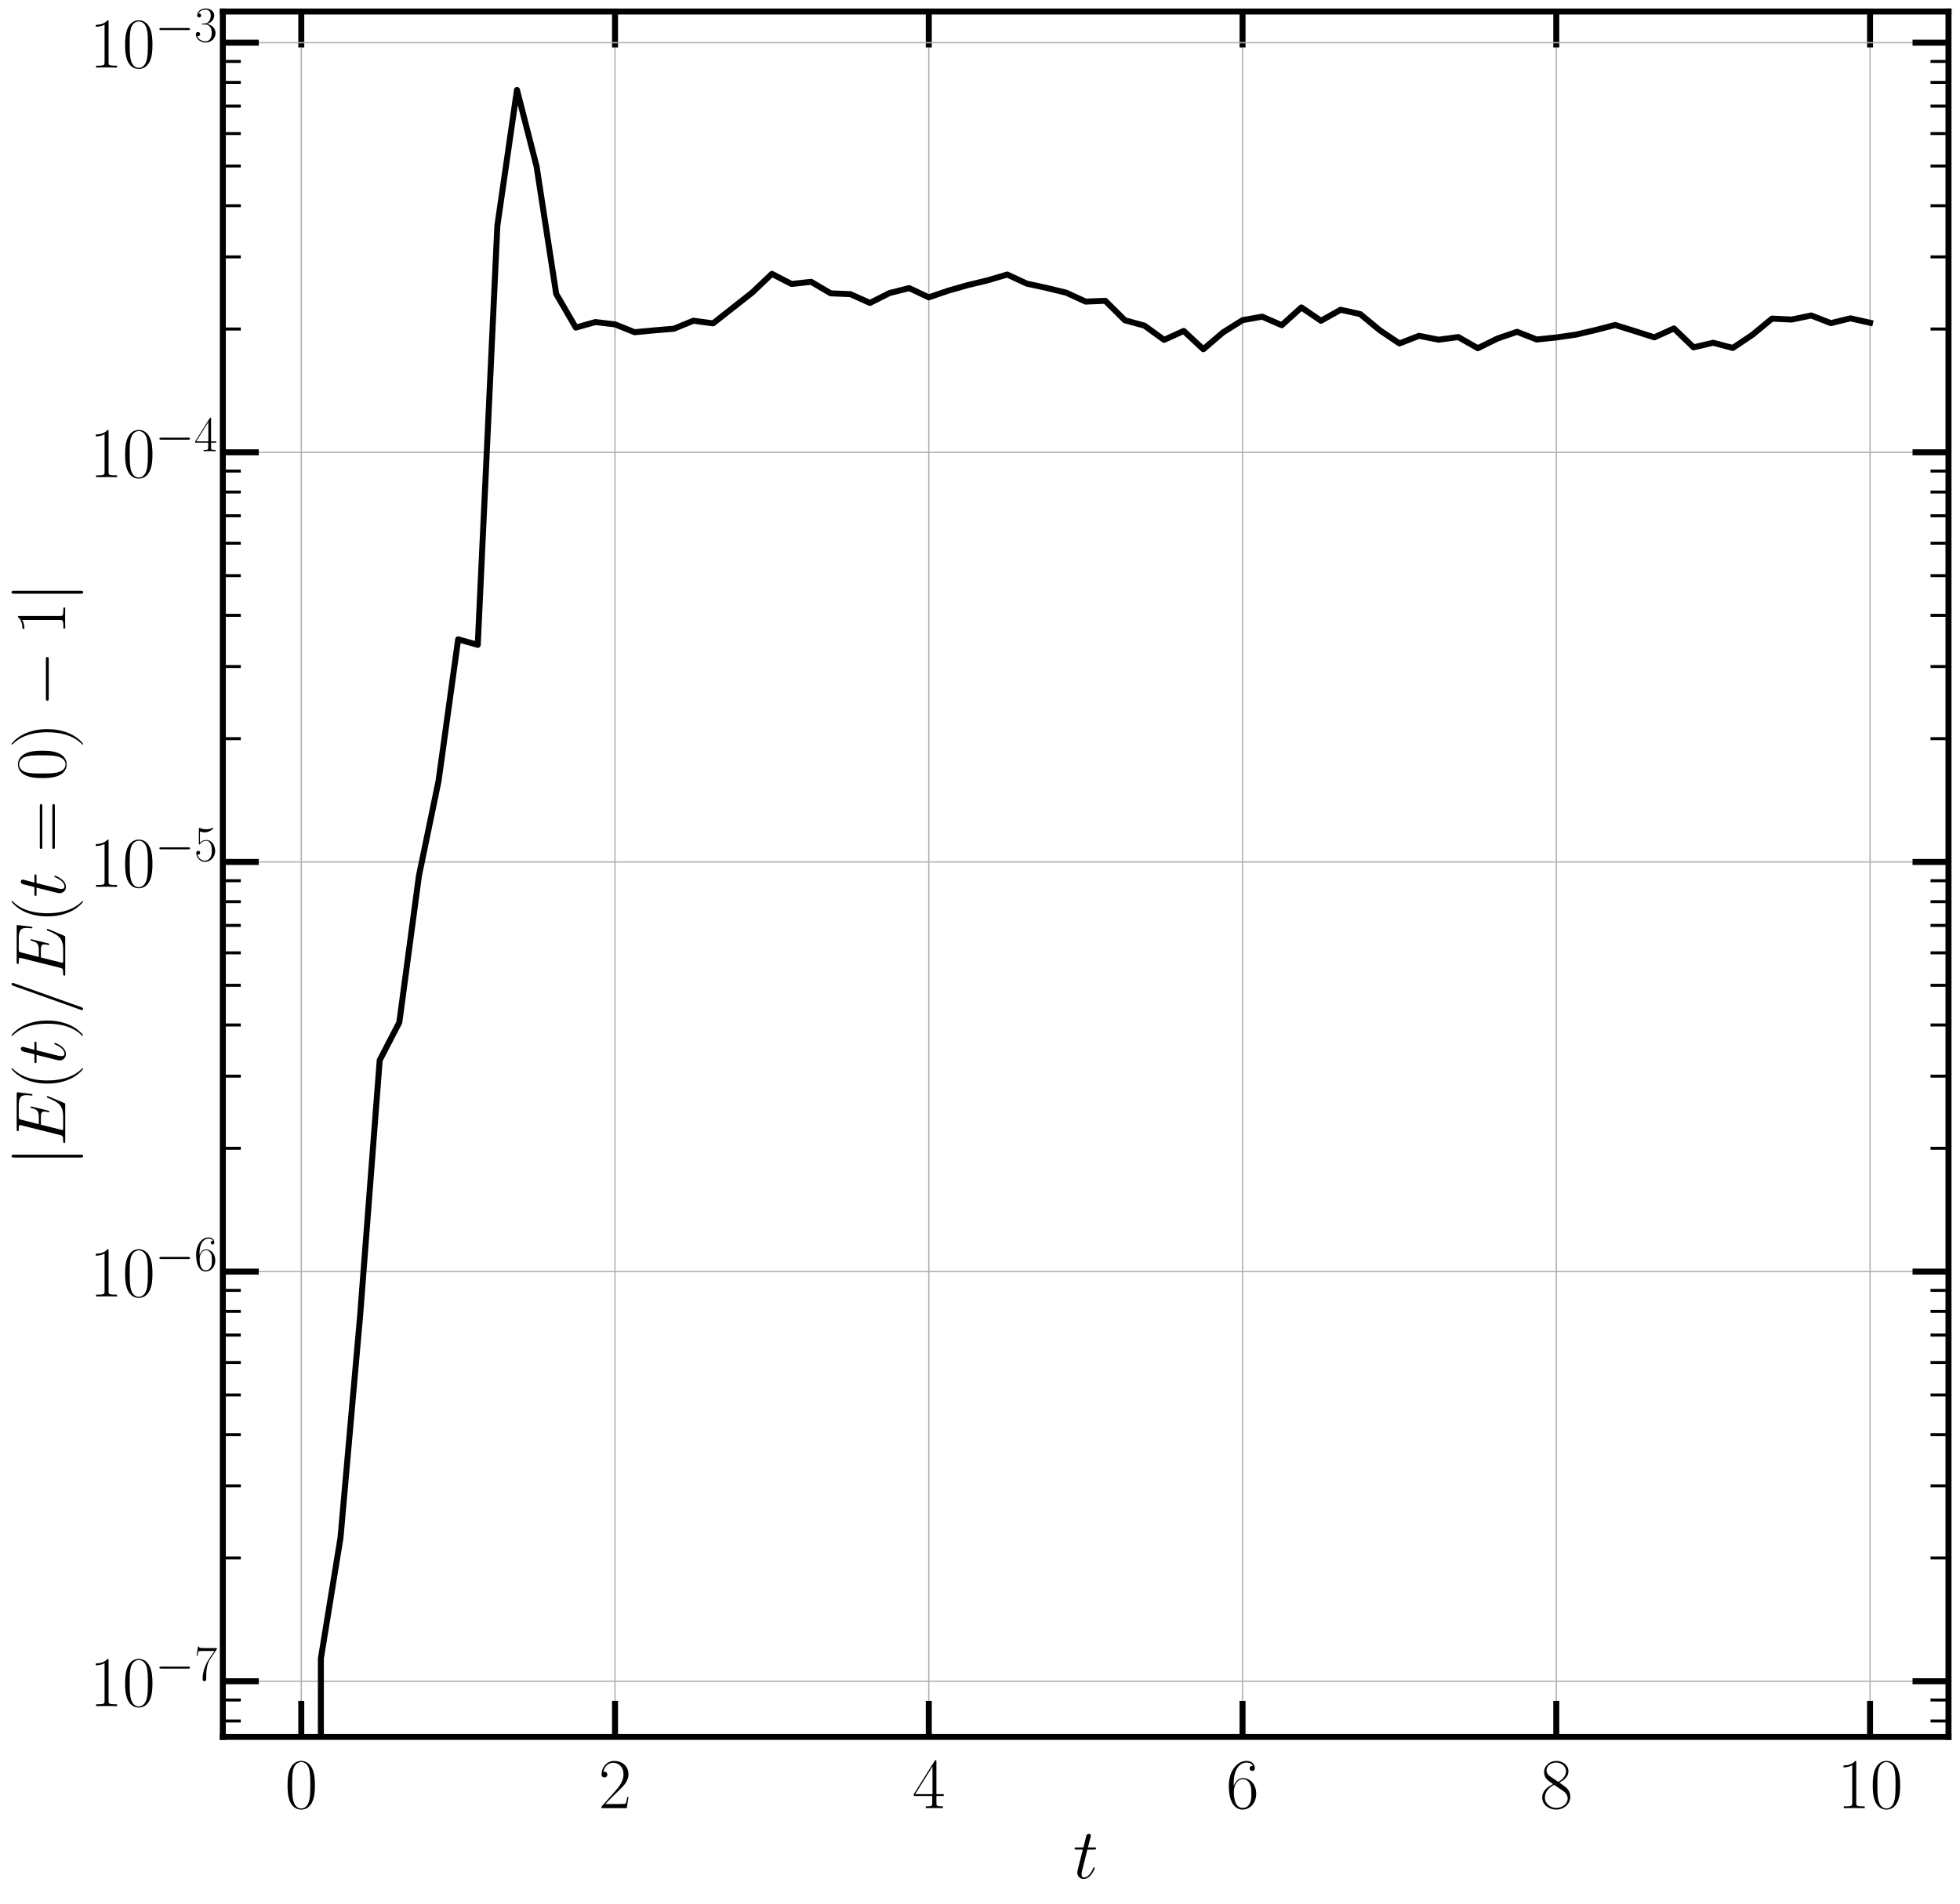 <?xml version="1.0" encoding="utf-8" standalone="no"?>
<!DOCTYPE svg PUBLIC "-//W3C//DTD SVG 1.1//EN"
  "http://www.w3.org/Graphics/SVG/1.1/DTD/svg11.dtd">
<!-- Created with matplotlib (https://matplotlib.org/) -->
<svg height="1191.607pt" version="1.1" viewBox="0 0 1226.654 1191.607" width="1226.654pt" xmlns="http://www.w3.org/2000/svg" xmlns:xlink="http://www.w3.org/1999/xlink">
 <defs>
  <style type="text/css">
*{stroke-linecap:butt;stroke-linejoin:round;}
  </style>
 </defs>
 <g id="figure_1">
  <g id="patch_1">
   <path d="M 0 1191.607 
L 1226.654 1191.607 
L 1226.654 -0 
L 0 -0 
z
" style="fill:#ffffff;"/>
  </g>
  <g id="axes_1">
   <g id="patch_2">
    <path d="M 139.454 1087.2 
L 1219.454 1087.2 
L 1219.454 7.2 
L 139.454 7.2 
z
" style="fill:#ffffff;"/>
   </g>
   <g id="matplotlib.axis_1">
    <g id="xtick_1">
     <g id="line2d_1">
      <path clip-path="url(#pd0dbdab194)" d="M 188.545 1087.2 
L 188.545 7.2 
" style="fill:none;stroke:#b0b0b0;stroke-linecap:square;stroke-width:0.8;"/>
     </g>
     <g id="line2d_2">
      <defs>
       <path d="M 0 0 
L 0 -22.5 
" id="mbd55076078" style="stroke:#000000;stroke-width:3.75;"/>
      </defs>
      <g>
       <use style="stroke:#000000;stroke-width:3.75;" x="188.545" xlink:href="#mbd55076078" y="1087.2"/>
      </g>
     </g>
     <g id="line2d_3">
      <defs>
       <path d="M 0 0 
L 0 22.5 
" id="mb4bc0a8722" style="stroke:#000000;stroke-width:3.75;"/>
      </defs>
      <g>
       <use style="stroke:#000000;stroke-width:3.75;" x="188.545" xlink:href="#mb4bc0a8722" y="7.2"/>
      </g>
     </g>
     <g id="text_1">
      <!-- $\mathdefault{0}$ -->
      <defs>
       <path d="M 42 31.844 
C 42 37.969 41.906 48.422 37.703 56.453 
C 34 63.484 28.094 66 22.906 66 
C 18.094 66 12 63.781 8.203 56.562 
C 4.203 49.016 3.797 39.672 3.797 31.844 
C 3.797 26.109 3.906 17.375 7 9.734 
C 11.297 -0.609 19 -2 22.906 -2 
C 27.5 -2 34.5 -0.109 38.594 9.438 
C 41.594 16.375 42 24.5 42 31.844 
z
M 22.906 -0.406 
C 16.5 -0.406 12.703 5.125 11.297 12.75 
C 10.203 18.688 10.203 27.328 10.203 32.953 
C 10.203 40.688 10.203 47.109 11.5 53.234 
C 13.406 61.781 19 64.391 22.906 64.391 
C 27 64.391 32.297 61.672 34.203 53.438 
C 35.5 47.719 35.594 40.984 35.594 32.953 
C 35.594 26.422 35.594 18.375 34.406 12.453 
C 32.297 1.5 26.406 -0.406 22.906 -0.406 
z
" id="CMR17-48"/>
      </defs>
      <g transform="translate(178.265 1131.833)scale(0.45 -0.45)">
       <use transform="scale(0.996)" xlink:href="#CMR17-48"/>
      </g>
     </g>
    </g>
    <g id="xtick_2">
     <g id="line2d_4">
      <path clip-path="url(#pd0dbdab194)" d="M 384.909 1087.2 
L 384.909 7.2 
" style="fill:none;stroke:#b0b0b0;stroke-linecap:square;stroke-width:0.8;"/>
     </g>
     <g id="line2d_5">
      <g>
       <use style="stroke:#000000;stroke-width:3.75;" x="384.909" xlink:href="#mbd55076078" y="1087.2"/>
      </g>
     </g>
     <g id="line2d_6">
      <g>
       <use style="stroke:#000000;stroke-width:3.75;" x="384.909" xlink:href="#mb4bc0a8722" y="7.2"/>
      </g>
     </g>
     <g id="text_2">
      <!-- $\mathdefault{2}$ -->
      <defs>
       <path d="M 41.703 15.469 
L 39.906 15.469 
C 38.906 8.391 38.094 7.188 37.703 6.594 
C 37.203 5.797 30 5.797 28.594 5.797 
L 9.406 5.797 
C 13 9.688 20 16.766 28.5 24.938 
C 34.594 30.719 41.703 37.5 41.703 47.391 
C 41.703 59.188 32.297 66 21.797 66 
C 10.797 66 4.094 56.297 4.094 47.297 
C 4.094 43.391 7 42.891 8.203 42.891 
C 9.203 42.891 12.203 43.484 12.203 46.984 
C 12.203 50.094 9.594 51 8.203 51 
C 7.594 51 7 50.891 6.594 50.688 
C 8.5 59.188 14.297 63.391 20.406 63.391 
C 29.094 63.391 34.797 56.5 34.797 47.391 
C 34.797 38.703 29.703 31.219 24 24.734 
L 4.094 2.297 
L 4.094 0 
L 39.297 0 
z
" id="CMR17-50"/>
      </defs>
      <g transform="translate(374.628 1131.833)scale(0.45 -0.45)">
       <use transform="scale(0.996)" xlink:href="#CMR17-50"/>
      </g>
     </g>
    </g>
    <g id="xtick_3">
     <g id="line2d_7">
      <path clip-path="url(#pd0dbdab194)" d="M 581.272 1087.2 
L 581.272 7.2 
" style="fill:none;stroke:#b0b0b0;stroke-linecap:square;stroke-width:0.8;"/>
     </g>
     <g id="line2d_8">
      <g>
       <use style="stroke:#000000;stroke-width:3.75;" x="581.272" xlink:href="#mbd55076078" y="1087.2"/>
      </g>
     </g>
     <g id="line2d_9">
      <g>
       <use style="stroke:#000000;stroke-width:3.75;" x="581.272" xlink:href="#mb4bc0a8722" y="7.2"/>
      </g>
     </g>
     <g id="text_3">
      <!-- $\mathdefault{4}$ -->
      <defs>
       <path d="M 33.594 64.797 
C 33.594 66.891 33.5 67 31.703 67 
L 2 19.594 
L 2 17 
L 27.797 17 
L 27.797 7.188 
C 27.797 3.594 27.594 2.594 20.594 2.594 
L 18.703 2.594 
L 18.703 0 
C 21.906 0.188 27.297 0.188 30.703 0.188 
C 34.094 0.188 39.5 0.188 42.703 0 
L 42.703 2.594 
L 40.797 2.594 
C 33.797 2.594 33.594 3.594 33.594 7.188 
L 33.594 17 
L 43.797 17 
L 43.797 19.594 
L 33.594 19.594 
z
M 28.094 58.172 
L 28.094 19.594 
L 4 19.594 
z
" id="CMR17-52"/>
      </defs>
      <g transform="translate(570.992 1131.833)scale(0.45 -0.45)">
       <use transform="scale(0.996)" xlink:href="#CMR17-52"/>
      </g>
     </g>
    </g>
    <g id="xtick_4">
     <g id="line2d_10">
      <path clip-path="url(#pd0dbdab194)" d="M 777.636 1087.2 
L 777.636 7.2 
" style="fill:none;stroke:#b0b0b0;stroke-linecap:square;stroke-width:0.8;"/>
     </g>
     <g id="line2d_11">
      <g>
       <use style="stroke:#000000;stroke-width:3.75;" x="777.636" xlink:href="#mbd55076078" y="1087.2"/>
      </g>
     </g>
     <g id="line2d_12">
      <g>
       <use style="stroke:#000000;stroke-width:3.75;" x="777.636" xlink:href="#mb4bc0a8722" y="7.2"/>
      </g>
     </g>
     <g id="text_4">
      <!-- $\mathdefault{6}$ -->
      <defs>
       <path d="M 10.594 34.344 
C 10.594 58 21.797 63.688 28.297 63.688 
C 30.406 63.688 35.5 63.266 37.5 59.094 
C 35.906 59.094 32.906 59.094 32.906 55.594 
C 32.906 52.891 35.094 52 36.5 52 
C 37.406 52 40.094 52.391 40.094 55.797 
C 40.094 62.297 35.094 66 28.203 66 
C 16.297 66 3.797 53.297 3.797 31.422 
C 3.797 4.016 15.094 -2 23.094 -2 
C 32.797 -2 42 6.734 42 20.234 
C 42 32.828 33.906 42 23.703 42 
C 17.594 42 13.094 37.969 10.594 30.922 
z
M 23.094 0.391 
C 10.797 0.391 10.797 18.938 10.797 22.656 
C 10.797 29.906 14.203 40.391 23.5 40.391 
C 25.203 40.391 30.094 40.391 33.406 33.438 
C 35.203 29.516 35.203 25.375 35.203 20.344 
C 35.203 14.906 35.203 10.875 33.094 6.844 
C 30.906 2.703 27.703 0.391 23.094 0.391 
z
" id="CMR17-54"/>
      </defs>
      <g transform="translate(767.356 1131.833)scale(0.45 -0.45)">
       <use transform="scale(0.996)" xlink:href="#CMR17-54"/>
      </g>
     </g>
    </g>
    <g id="xtick_5">
     <g id="line2d_13">
      <path clip-path="url(#pd0dbdab194)" d="M 974 1087.2 
L 974 7.2 
" style="fill:none;stroke:#b0b0b0;stroke-linecap:square;stroke-width:0.8;"/>
     </g>
     <g id="line2d_14">
      <g>
       <use style="stroke:#000000;stroke-width:3.75;" x="974" xlink:href="#mbd55076078" y="1087.2"/>
      </g>
     </g>
     <g id="line2d_15">
      <g>
       <use style="stroke:#000000;stroke-width:3.75;" x="974" xlink:href="#mb4bc0a8722" y="7.2"/>
      </g>
     </g>
     <g id="text_5">
      <!-- $\mathdefault{8}$ -->
      <defs>
       <path d="M 27.203 35.766 
C 33.5 38.969 39.906 43.797 39.906 51.531 
C 39.906 60.688 31.094 66 23 66 
C 13.906 66 5.906 59.375 5.906 50.234 
C 5.906 47.719 6.5 43.391 10.406 39.578 
C 11.406 38.578 15.594 35.562 18.297 33.656 
C 13.797 31.344 3.297 25.812 3.297 14.766 
C 3.297 4.406 13.094 -2 22.797 -2 
C 33.5 -2 42.5 5.719 42.5 15.969 
C 42.5 25.109 36.406 29.328 32.406 32.047 
z
M 14.094 44.609 
C 13.297 45.109 9.297 48.219 9.297 52.938 
C 9.297 59.078 15.594 63.688 22.797 63.688 
C 30.703 63.688 36.5 58.062 36.5 51.531 
C 36.5 42.188 26.094 36.859 25.594 36.859 
C 25.5 36.859 25.406 36.859 24.594 37.469 
z
M 32.5 24 
C 34 22.906 38.797 19.578 38.797 13.453 
C 38.797 6.016 31.406 0.391 23 0.391 
C 13.906 0.391 7 6.922 7 14.859 
C 7 22.797 13.094 29.438 20 32.547 
z
" id="CMR17-56"/>
      </defs>
      <g transform="translate(963.719 1131.833)scale(0.45 -0.45)">
       <use transform="scale(0.996)" xlink:href="#CMR17-56"/>
      </g>
     </g>
    </g>
    <g id="xtick_6">
     <g id="line2d_16">
      <path clip-path="url(#pd0dbdab194)" d="M 1170.363 1087.2 
L 1170.363 7.2 
" style="fill:none;stroke:#b0b0b0;stroke-linecap:square;stroke-width:0.8;"/>
     </g>
     <g id="line2d_17">
      <g>
       <use style="stroke:#000000;stroke-width:3.75;" x="1170.363" xlink:href="#mbd55076078" y="1087.2"/>
      </g>
     </g>
     <g id="line2d_18">
      <g>
       <use style="stroke:#000000;stroke-width:3.75;" x="1170.363" xlink:href="#mb4bc0a8722" y="7.2"/>
      </g>
     </g>
     <g id="text_6">
      <!-- $\mathdefault{10}$ -->
      <defs>
       <path d="M 26.594 63.797 
C 26.594 65.891 26.5 66 25.094 66 
C 21.203 61.359 15.297 59.891 9.703 59.688 
C 9.406 59.688 8.906 59.688 8.797 59.5 
C 8.703 59.297 8.703 59.094 8.703 57 
C 11.797 57 17 57.594 21 59.984 
L 21 7.297 
C 21 3.797 20.797 2.594 12.203 2.594 
L 9.203 2.594 
L 9.203 0 
C 14 0.094 19 0.188 23.797 0.188 
C 28.594 0.188 33.594 0.094 38.406 0 
L 38.406 2.594 
L 35.406 2.594 
C 26.797 2.594 26.594 3.688 26.594 7.297 
z
" id="CMR17-49"/>
      </defs>
      <g transform="translate(1149.803 1131.833)scale(0.45 -0.45)">
       <use transform="scale(0.996)" xlink:href="#CMR17-49"/>
       <use transform="translate(45.69 0)scale(0.996)" xlink:href="#CMR17-48"/>
      </g>
     </g>
    </g>
    <g id="text_7">
     <!-- $t$ -->
     <defs>
      <path d="M 20.094 40.094 
L 29.297 40.094 
C 31.203 40.094 32.203 40.094 32.203 41.891 
C 32.203 43 31.594 43 29.594 43 
L 20.797 43 
L 24.5 57.25 
C 24.906 58.625 24.906 58.812 24.906 59.5 
C 24.906 61.094 23.594 62 22.297 62 
C 21.5 62 19.203 61.688 18.406 58.531 
L 14.5 43 
L 5.094 43 
C 3.094 43 2.203 43 2.203 41.094 
C 2.203 40.094 2.906 40.094 4.797 40.094 
L 13.703 40.094 
L 7.094 13.766 
C 6.297 10.266 6 9.266 6 7.969 
C 6 3.281 9.297 -1 14.906 -1 
C 25 -1 30.406 13.562 30.406 14.266 
C 30.406 14.859 30 15.156 29.406 15.156 
C 29.203 15.156 28.797 15.156 28.594 14.75 
C 28.5 14.656 28.406 14.562 27.703 12.969 
C 25.594 7.969 21 1 15.203 1 
C 12.203 1 12 3.484 12 5.688 
C 12 5.781 12 7.672 12.297 8.875 
z
" id="CMMI12-116"/>
     </defs>
     <g transform="translate(671.528 1175.687)scale(0.45 -0.45)">
      <use transform="scale(0.996)" xlink:href="#CMMI12-116"/>
     </g>
    </g>
   </g>
   <g id="matplotlib.axis_2">
    <g id="ytick_1">
     <g id="line2d_19">
      <path clip-path="url(#pd0dbdab194)" d="M 139.454 1052.39 
L 1219.454 1052.39 
" style="fill:none;stroke:#b0b0b0;stroke-linecap:square;stroke-width:0.8;"/>
     </g>
     <g id="line2d_20">
      <defs>
       <path d="M 0 0 
L 22.5 0 
" id="ma7992bfbca" style="stroke:#000000;stroke-width:3.75;"/>
      </defs>
      <g>
       <use style="stroke:#000000;stroke-width:3.75;" x="139.454" xlink:href="#ma7992bfbca" y="1052.39"/>
      </g>
     </g>
     <g id="line2d_21">
      <defs>
       <path d="M 0 0 
L -22.5 0 
" id="m948e348f6a" style="stroke:#000000;stroke-width:3.75;"/>
      </defs>
      <g>
       <use style="stroke:#000000;stroke-width:3.75;" x="1219.454" xlink:href="#m948e348f6a" y="1052.39"/>
      </g>
     </g>
     <g id="text_8">
      <!-- $\mathdefault{10^{-7}}$ -->
      <defs>
       <path d="M 65.906 23 
C 67.594 23 69.406 23 69.406 25 
C 69.406 27 67.594 27 65.906 27 
L 11.797 27 
C 10.094 27 8.297 27 8.297 25 
C 8.297 23 10.094 23 11.797 23 
z
" id="CMSY10-0"/>
       <path d="M 45.094 61.797 
L 45.094 64 
L 21.594 64 
C 9.906 64 9.703 65.094 9.297 67 
L 7.5 67 
L 4.594 48.5 
L 6.406 48.5 
C 6.703 50.406 7.406 55.5 8.594 57.391 
C 9.203 58.188 16.594 58.188 18.297 58.188 
L 40.297 58.188 
L 29.203 41.719 
C 21.797 30.641 16.703 15.672 16.703 2.594 
C 16.703 1.391 16.703 -2 20.297 -2 
C 23.906 -2 23.906 1.391 23.906 2.688 
L 23.906 7.281 
C 23.906 23.656 26.703 34.438 31.297 41.312 
z
" id="CMR17-55"/>
      </defs>
      <g transform="translate(56.032 1067.957)scale(0.45 -0.45)">
       <use transform="scale(0.996)" xlink:href="#CMR17-49"/>
       <use transform="translate(45.69 0)scale(0.996)" xlink:href="#CMR17-48"/>
       <use transform="translate(91.381 36.154)scale(0.697)" xlink:href="#CMSY10-0"/>
       <use transform="translate(145.622 36.154)scale(0.697)" xlink:href="#CMR17-55"/>
      </g>
     </g>
    </g>
    <g id="ytick_2">
     <g id="line2d_22">
      <path clip-path="url(#pd0dbdab194)" d="M 139.454 795.971 
L 1219.454 795.971 
" style="fill:none;stroke:#b0b0b0;stroke-linecap:square;stroke-width:0.8;"/>
     </g>
     <g id="line2d_23">
      <g>
       <use style="stroke:#000000;stroke-width:3.75;" x="139.454" xlink:href="#ma7992bfbca" y="795.971"/>
      </g>
     </g>
     <g id="line2d_24">
      <g>
       <use style="stroke:#000000;stroke-width:3.75;" x="1219.454" xlink:href="#m948e348f6a" y="795.971"/>
      </g>
     </g>
     <g id="text_9">
      <!-- $\mathdefault{10^{-6}}$ -->
      <g transform="translate(56.032 811.538)scale(0.45 -0.45)">
       <use transform="scale(0.996)" xlink:href="#CMR17-49"/>
       <use transform="translate(45.69 0)scale(0.996)" xlink:href="#CMR17-48"/>
       <use transform="translate(91.381 36.154)scale(0.697)" xlink:href="#CMSY10-0"/>
       <use transform="translate(145.622 36.154)scale(0.697)" xlink:href="#CMR17-54"/>
      </g>
     </g>
    </g>
    <g id="ytick_3">
     <g id="line2d_25">
      <path clip-path="url(#pd0dbdab194)" d="M 139.454 539.552 
L 1219.454 539.552 
" style="fill:none;stroke:#b0b0b0;stroke-linecap:square;stroke-width:0.8;"/>
     </g>
     <g id="line2d_26">
      <g>
       <use style="stroke:#000000;stroke-width:3.75;" x="139.454" xlink:href="#ma7992bfbca" y="539.552"/>
      </g>
     </g>
     <g id="line2d_27">
      <g>
       <use style="stroke:#000000;stroke-width:3.75;" x="1219.454" xlink:href="#m948e348f6a" y="539.552"/>
      </g>
     </g>
     <g id="text_10">
      <!-- $\mathdefault{10^{-5}}$ -->
      <defs>
       <path d="M 11.406 58.594 
C 12.406 58.188 16.5 56.891 20.703 56.891 
C 30 56.891 35.094 61.891 38 64.688 
C 38 65.484 38 66 37.406 66 
C 37.297 66 37.094 66 36.297 65.594 
C 32.797 64.094 28.703 63 23.703 63 
C 20.703 63 16.203 63.359 11.297 65.484 
C 10.203 66 10 66 9.906 66 
C 9.406 66 9.297 65.891 9.297 63.906 
L 9.297 34.859 
C 9.297 33.016 9.297 32.5 10.297 32.5 
C 10.797 32.5 11 32.703 11.5 33.422 
C 14.703 38.047 19.094 40 24.094 40 
C 27.594 40 35.094 37.734 35.094 20.203 
C 35.094 16.984 35.094 11.188 32.094 6.594 
C 29.594 2.484 25.703 0.391 21.406 0.391 
C 14.797 0.391 8.094 4.984 6.297 12.688 
C 6.703 12.594 7.5 12.391 7.906 12.391 
C 9.203 12.391 11.703 13.094 11.703 16.188 
C 11.703 18.891 9.797 20 7.906 20 
C 5.594 20 4.094 18.594 4.094 15.797 
C 4.094 7.094 11 -2 21.594 -2 
C 31.906 -2 41.703 6.891 41.703 19.797 
C 41.703 32.094 33.906 41.594 24.203 41.594 
C 19.094 41.594 14.797 39.688 11.406 36 
z
" id="CMR17-53"/>
      </defs>
      <g transform="translate(56.032 555.119)scale(0.45 -0.45)">
       <use transform="scale(0.996)" xlink:href="#CMR17-49"/>
       <use transform="translate(45.69 0)scale(0.996)" xlink:href="#CMR17-48"/>
       <use transform="translate(91.381 36.154)scale(0.697)" xlink:href="#CMSY10-0"/>
       <use transform="translate(145.622 36.154)scale(0.697)" xlink:href="#CMR17-53"/>
      </g>
     </g>
    </g>
    <g id="ytick_4">
     <g id="line2d_28">
      <path clip-path="url(#pd0dbdab194)" d="M 139.454 283.133 
L 1219.454 283.133 
" style="fill:none;stroke:#b0b0b0;stroke-linecap:square;stroke-width:0.8;"/>
     </g>
     <g id="line2d_29">
      <g>
       <use style="stroke:#000000;stroke-width:3.75;" x="139.454" xlink:href="#ma7992bfbca" y="283.133"/>
      </g>
     </g>
     <g id="line2d_30">
      <g>
       <use style="stroke:#000000;stroke-width:3.75;" x="1219.454" xlink:href="#m948e348f6a" y="283.133"/>
      </g>
     </g>
     <g id="text_11">
      <!-- $\mathdefault{10^{-4}}$ -->
      <g transform="translate(56.032 298.7)scale(0.45 -0.45)">
       <use transform="scale(0.996)" xlink:href="#CMR17-49"/>
       <use transform="translate(45.69 0)scale(0.996)" xlink:href="#CMR17-48"/>
       <use transform="translate(91.381 36.154)scale(0.697)" xlink:href="#CMSY10-0"/>
       <use transform="translate(145.622 36.154)scale(0.697)" xlink:href="#CMR17-52"/>
      </g>
     </g>
    </g>
    <g id="ytick_5">
     <g id="line2d_31">
      <path clip-path="url(#pd0dbdab194)" d="M 139.454 26.714 
L 1219.454 26.714 
" style="fill:none;stroke:#b0b0b0;stroke-linecap:square;stroke-width:0.8;"/>
     </g>
     <g id="line2d_32">
      <g>
       <use style="stroke:#000000;stroke-width:3.75;" x="139.454" xlink:href="#ma7992bfbca" y="26.714"/>
      </g>
     </g>
     <g id="line2d_33">
      <g>
       <use style="stroke:#000000;stroke-width:3.75;" x="1219.454" xlink:href="#m948e348f6a" y="26.714"/>
      </g>
     </g>
     <g id="text_12">
      <!-- $\mathdefault{10^{-3}}$ -->
      <defs>
       <path d="M 22.094 34 
C 31 34 34.906 26.141 34.906 17.094 
C 34.906 5.031 28.5 0.391 22.703 0.391 
C 17.406 0.391 8.797 3.016 6.094 10.797 
C 6.594 10.594 7.094 10.594 7.594 10.594 
C 10 10.594 11.797 12.188 11.797 14.797 
C 11.797 17.688 9.594 19 7.594 19 
C 5.906 19 3.297 18.188 3.297 14.484 
C 3.297 5.234 12.297 -2 22.906 -2 
C 34 -2 42.5 6.75 42.5 16.984 
C 42.5 26.844 34.5 34 25 35.094 
C 32.594 36.672 39.906 43.375 39.906 52.391 
C 39.906 60.25 32 66 23 66 
C 13.906 66 5.906 60.344 5.906 52.297 
C 5.906 48.797 8.5 48.188 9.797 48.188 
C 11.906 48.188 13.703 49.484 13.703 52.094 
C 13.703 54.688 11.906 56 9.797 56 
C 9.406 56 8.906 56 8.5 55.797 
C 11.406 62.484 19.297 63.688 22.797 63.688 
C 26.297 63.688 32.906 61.969 32.906 52.297 
C 32.906 49.484 32.5 44.547 29.094 40.219 
C 26.094 36.391 22.703 36.188 19.406 35.891 
C 18.906 35.891 16.594 35.688 16.203 35.688 
C 15.5 35.594 15.094 35.5 15.094 34.797 
C 15.094 34.094 15.203 34 17.203 34 
z
" id="CMR17-51"/>
      </defs>
      <g transform="translate(56.032 42.281)scale(0.45 -0.45)">
       <use transform="scale(0.996)" xlink:href="#CMR17-49"/>
       <use transform="translate(45.69 0)scale(0.996)" xlink:href="#CMR17-48"/>
       <use transform="translate(91.381 36.154)scale(0.697)" xlink:href="#CMSY10-0"/>
       <use transform="translate(145.622 36.154)scale(0.697)" xlink:href="#CMR17-51"/>
      </g>
     </g>
    </g>
    <g id="ytick_6">
     <g id="line2d_34">
      <defs>
       <path d="M 0 0 
L 11.25 0 
" id="m429d3647bc" style="stroke:#000000;stroke-width:1.875;"/>
      </defs>
      <g>
       <use style="stroke:#000000;stroke-width:1.875;" x="139.454" xlink:href="#m429d3647bc" y="1077.24"/>
      </g>
     </g>
     <g id="line2d_35">
      <defs>
       <path d="M 0 0 
L -11.25 0 
" id="m61d10b4657" style="stroke:#000000;stroke-width:1.875;"/>
      </defs>
      <g>
       <use style="stroke:#000000;stroke-width:1.875;" x="1219.454" xlink:href="#m61d10b4657" y="1077.24"/>
      </g>
     </g>
    </g>
    <g id="ytick_7">
     <g id="line2d_36">
      <g>
       <use style="stroke:#000000;stroke-width:1.875;" x="139.454" xlink:href="#m429d3647bc" y="1064.123"/>
      </g>
     </g>
     <g id="line2d_37">
      <g>
       <use style="stroke:#000000;stroke-width:1.875;" x="1219.454" xlink:href="#m61d10b4657" y="1064.123"/>
      </g>
     </g>
    </g>
    <g id="ytick_8">
     <g id="line2d_38">
      <g>
       <use style="stroke:#000000;stroke-width:1.875;" x="139.454" xlink:href="#m429d3647bc" y="975.2"/>
      </g>
     </g>
     <g id="line2d_39">
      <g>
       <use style="stroke:#000000;stroke-width:1.875;" x="1219.454" xlink:href="#m61d10b4657" y="975.2"/>
      </g>
     </g>
    </g>
    <g id="ytick_9">
     <g id="line2d_40">
      <g>
       <use style="stroke:#000000;stroke-width:1.875;" x="139.454" xlink:href="#m429d3647bc" y="930.047"/>
      </g>
     </g>
     <g id="line2d_41">
      <g>
       <use style="stroke:#000000;stroke-width:1.875;" x="1219.454" xlink:href="#m61d10b4657" y="930.047"/>
      </g>
     </g>
    </g>
    <g id="ytick_10">
     <g id="line2d_42">
      <g>
       <use style="stroke:#000000;stroke-width:1.875;" x="139.454" xlink:href="#m429d3647bc" y="898.01"/>
      </g>
     </g>
     <g id="line2d_43">
      <g>
       <use style="stroke:#000000;stroke-width:1.875;" x="1219.454" xlink:href="#m61d10b4657" y="898.01"/>
      </g>
     </g>
    </g>
    <g id="ytick_11">
     <g id="line2d_44">
      <g>
       <use style="stroke:#000000;stroke-width:1.875;" x="139.454" xlink:href="#m429d3647bc" y="873.161"/>
      </g>
     </g>
     <g id="line2d_45">
      <g>
       <use style="stroke:#000000;stroke-width:1.875;" x="1219.454" xlink:href="#m61d10b4657" y="873.161"/>
      </g>
     </g>
    </g>
    <g id="ytick_12">
     <g id="line2d_46">
      <g>
       <use style="stroke:#000000;stroke-width:1.875;" x="139.454" xlink:href="#m429d3647bc" y="852.857"/>
      </g>
     </g>
     <g id="line2d_47">
      <g>
       <use style="stroke:#000000;stroke-width:1.875;" x="1219.454" xlink:href="#m61d10b4657" y="852.857"/>
      </g>
     </g>
    </g>
    <g id="ytick_13">
     <g id="line2d_48">
      <g>
       <use style="stroke:#000000;stroke-width:1.875;" x="139.454" xlink:href="#m429d3647bc" y="835.691"/>
      </g>
     </g>
     <g id="line2d_49">
      <g>
       <use style="stroke:#000000;stroke-width:1.875;" x="1219.454" xlink:href="#m61d10b4657" y="835.691"/>
      </g>
     </g>
    </g>
    <g id="ytick_14">
     <g id="line2d_50">
      <g>
       <use style="stroke:#000000;stroke-width:1.875;" x="139.454" xlink:href="#m429d3647bc" y="820.821"/>
      </g>
     </g>
     <g id="line2d_51">
      <g>
       <use style="stroke:#000000;stroke-width:1.875;" x="1219.454" xlink:href="#m61d10b4657" y="820.821"/>
      </g>
     </g>
    </g>
    <g id="ytick_15">
     <g id="line2d_52">
      <g>
       <use style="stroke:#000000;stroke-width:1.875;" x="139.454" xlink:href="#m429d3647bc" y="807.704"/>
      </g>
     </g>
     <g id="line2d_53">
      <g>
       <use style="stroke:#000000;stroke-width:1.875;" x="1219.454" xlink:href="#m61d10b4657" y="807.704"/>
      </g>
     </g>
    </g>
    <g id="ytick_16">
     <g id="line2d_54">
      <g>
       <use style="stroke:#000000;stroke-width:1.875;" x="139.454" xlink:href="#m429d3647bc" y="718.781"/>
      </g>
     </g>
     <g id="line2d_55">
      <g>
       <use style="stroke:#000000;stroke-width:1.875;" x="1219.454" xlink:href="#m61d10b4657" y="718.781"/>
      </g>
     </g>
    </g>
    <g id="ytick_17">
     <g id="line2d_56">
      <g>
       <use style="stroke:#000000;stroke-width:1.875;" x="139.454" xlink:href="#m429d3647bc" y="673.628"/>
      </g>
     </g>
     <g id="line2d_57">
      <g>
       <use style="stroke:#000000;stroke-width:1.875;" x="1219.454" xlink:href="#m61d10b4657" y="673.628"/>
      </g>
     </g>
    </g>
    <g id="ytick_18">
     <g id="line2d_58">
      <g>
       <use style="stroke:#000000;stroke-width:1.875;" x="139.454" xlink:href="#m429d3647bc" y="641.592"/>
      </g>
     </g>
     <g id="line2d_59">
      <g>
       <use style="stroke:#000000;stroke-width:1.875;" x="1219.454" xlink:href="#m61d10b4657" y="641.592"/>
      </g>
     </g>
    </g>
    <g id="ytick_19">
     <g id="line2d_60">
      <g>
       <use style="stroke:#000000;stroke-width:1.875;" x="139.454" xlink:href="#m429d3647bc" y="616.742"/>
      </g>
     </g>
     <g id="line2d_61">
      <g>
       <use style="stroke:#000000;stroke-width:1.875;" x="1219.454" xlink:href="#m61d10b4657" y="616.742"/>
      </g>
     </g>
    </g>
    <g id="ytick_20">
     <g id="line2d_62">
      <g>
       <use style="stroke:#000000;stroke-width:1.875;" x="139.454" xlink:href="#m429d3647bc" y="596.438"/>
      </g>
     </g>
     <g id="line2d_63">
      <g>
       <use style="stroke:#000000;stroke-width:1.875;" x="1219.454" xlink:href="#m61d10b4657" y="596.438"/>
      </g>
     </g>
    </g>
    <g id="ytick_21">
     <g id="line2d_64">
      <g>
       <use style="stroke:#000000;stroke-width:1.875;" x="139.454" xlink:href="#m429d3647bc" y="579.272"/>
      </g>
     </g>
     <g id="line2d_65">
      <g>
       <use style="stroke:#000000;stroke-width:1.875;" x="1219.454" xlink:href="#m61d10b4657" y="579.272"/>
      </g>
     </g>
    </g>
    <g id="ytick_22">
     <g id="line2d_66">
      <g>
       <use style="stroke:#000000;stroke-width:1.875;" x="139.454" xlink:href="#m429d3647bc" y="564.402"/>
      </g>
     </g>
     <g id="line2d_67">
      <g>
       <use style="stroke:#000000;stroke-width:1.875;" x="1219.454" xlink:href="#m61d10b4657" y="564.402"/>
      </g>
     </g>
    </g>
    <g id="ytick_23">
     <g id="line2d_68">
      <g>
       <use style="stroke:#000000;stroke-width:1.875;" x="139.454" xlink:href="#m429d3647bc" y="551.285"/>
      </g>
     </g>
     <g id="line2d_69">
      <g>
       <use style="stroke:#000000;stroke-width:1.875;" x="1219.454" xlink:href="#m61d10b4657" y="551.285"/>
      </g>
     </g>
    </g>
    <g id="ytick_24">
     <g id="line2d_70">
      <g>
       <use style="stroke:#000000;stroke-width:1.875;" x="139.454" xlink:href="#m429d3647bc" y="462.362"/>
      </g>
     </g>
     <g id="line2d_71">
      <g>
       <use style="stroke:#000000;stroke-width:1.875;" x="1219.454" xlink:href="#m61d10b4657" y="462.362"/>
      </g>
     </g>
    </g>
    <g id="ytick_25">
     <g id="line2d_72">
      <g>
       <use style="stroke:#000000;stroke-width:1.875;" x="139.454" xlink:href="#m429d3647bc" y="417.209"/>
      </g>
     </g>
     <g id="line2d_73">
      <g>
       <use style="stroke:#000000;stroke-width:1.875;" x="1219.454" xlink:href="#m61d10b4657" y="417.209"/>
      </g>
     </g>
    </g>
    <g id="ytick_26">
     <g id="line2d_74">
      <g>
       <use style="stroke:#000000;stroke-width:1.875;" x="139.454" xlink:href="#m429d3647bc" y="385.173"/>
      </g>
     </g>
     <g id="line2d_75">
      <g>
       <use style="stroke:#000000;stroke-width:1.875;" x="1219.454" xlink:href="#m61d10b4657" y="385.173"/>
      </g>
     </g>
    </g>
    <g id="ytick_27">
     <g id="line2d_76">
      <g>
       <use style="stroke:#000000;stroke-width:1.875;" x="139.454" xlink:href="#m429d3647bc" y="360.323"/>
      </g>
     </g>
     <g id="line2d_77">
      <g>
       <use style="stroke:#000000;stroke-width:1.875;" x="1219.454" xlink:href="#m61d10b4657" y="360.323"/>
      </g>
     </g>
    </g>
    <g id="ytick_28">
     <g id="line2d_78">
      <g>
       <use style="stroke:#000000;stroke-width:1.875;" x="139.454" xlink:href="#m429d3647bc" y="340.019"/>
      </g>
     </g>
     <g id="line2d_79">
      <g>
       <use style="stroke:#000000;stroke-width:1.875;" x="1219.454" xlink:href="#m61d10b4657" y="340.019"/>
      </g>
     </g>
    </g>
    <g id="ytick_29">
     <g id="line2d_80">
      <g>
       <use style="stroke:#000000;stroke-width:1.875;" x="139.454" xlink:href="#m429d3647bc" y="322.853"/>
      </g>
     </g>
     <g id="line2d_81">
      <g>
       <use style="stroke:#000000;stroke-width:1.875;" x="1219.454" xlink:href="#m61d10b4657" y="322.853"/>
      </g>
     </g>
    </g>
    <g id="ytick_30">
     <g id="line2d_82">
      <g>
       <use style="stroke:#000000;stroke-width:1.875;" x="139.454" xlink:href="#m429d3647bc" y="307.983"/>
      </g>
     </g>
     <g id="line2d_83">
      <g>
       <use style="stroke:#000000;stroke-width:1.875;" x="1219.454" xlink:href="#m61d10b4657" y="307.983"/>
      </g>
     </g>
    </g>
    <g id="ytick_31">
     <g id="line2d_84">
      <g>
       <use style="stroke:#000000;stroke-width:1.875;" x="139.454" xlink:href="#m429d3647bc" y="294.866"/>
      </g>
     </g>
     <g id="line2d_85">
      <g>
       <use style="stroke:#000000;stroke-width:1.875;" x="1219.454" xlink:href="#m61d10b4657" y="294.866"/>
      </g>
     </g>
    </g>
    <g id="ytick_32">
     <g id="line2d_86">
      <g>
       <use style="stroke:#000000;stroke-width:1.875;" x="139.454" xlink:href="#m429d3647bc" y="205.943"/>
      </g>
     </g>
     <g id="line2d_87">
      <g>
       <use style="stroke:#000000;stroke-width:1.875;" x="1219.454" xlink:href="#m61d10b4657" y="205.943"/>
      </g>
     </g>
    </g>
    <g id="ytick_33">
     <g id="line2d_88">
      <g>
       <use style="stroke:#000000;stroke-width:1.875;" x="139.454" xlink:href="#m429d3647bc" y="160.79"/>
      </g>
     </g>
     <g id="line2d_89">
      <g>
       <use style="stroke:#000000;stroke-width:1.875;" x="1219.454" xlink:href="#m61d10b4657" y="160.79"/>
      </g>
     </g>
    </g>
    <g id="ytick_34">
     <g id="line2d_90">
      <g>
       <use style="stroke:#000000;stroke-width:1.875;" x="139.454" xlink:href="#m429d3647bc" y="128.754"/>
      </g>
     </g>
     <g id="line2d_91">
      <g>
       <use style="stroke:#000000;stroke-width:1.875;" x="1219.454" xlink:href="#m61d10b4657" y="128.754"/>
      </g>
     </g>
    </g>
    <g id="ytick_35">
     <g id="line2d_92">
      <g>
       <use style="stroke:#000000;stroke-width:1.875;" x="139.454" xlink:href="#m429d3647bc" y="103.904"/>
      </g>
     </g>
     <g id="line2d_93">
      <g>
       <use style="stroke:#000000;stroke-width:1.875;" x="1219.454" xlink:href="#m61d10b4657" y="103.904"/>
      </g>
     </g>
    </g>
    <g id="ytick_36">
     <g id="line2d_94">
      <g>
       <use style="stroke:#000000;stroke-width:1.875;" x="139.454" xlink:href="#m429d3647bc" y="83.6"/>
      </g>
     </g>
     <g id="line2d_95">
      <g>
       <use style="stroke:#000000;stroke-width:1.875;" x="1219.454" xlink:href="#m61d10b4657" y="83.6"/>
      </g>
     </g>
    </g>
    <g id="ytick_37">
     <g id="line2d_96">
      <g>
       <use style="stroke:#000000;stroke-width:1.875;" x="139.454" xlink:href="#m429d3647bc" y="66.434"/>
      </g>
     </g>
     <g id="line2d_97">
      <g>
       <use style="stroke:#000000;stroke-width:1.875;" x="1219.454" xlink:href="#m61d10b4657" y="66.434"/>
      </g>
     </g>
    </g>
    <g id="ytick_38">
     <g id="line2d_98">
      <g>
       <use style="stroke:#000000;stroke-width:1.875;" x="139.454" xlink:href="#m429d3647bc" y="51.564"/>
      </g>
     </g>
     <g id="line2d_99">
      <g>
       <use style="stroke:#000000;stroke-width:1.875;" x="1219.454" xlink:href="#m61d10b4657" y="51.564"/>
      </g>
     </g>
    </g>
    <g id="ytick_39">
     <g id="line2d_100">
      <g>
       <use style="stroke:#000000;stroke-width:1.875;" x="139.454" xlink:href="#m429d3647bc" y="38.447"/>
      </g>
     </g>
     <g id="line2d_101">
      <g>
       <use style="stroke:#000000;stroke-width:1.875;" x="1219.454" xlink:href="#m61d10b4657" y="38.447"/>
      </g>
     </g>
    </g>
    <g id="text_13">
     <!-- $\left|E(t) / E(t = 0) - 1\right|$ -->
     <defs>
      <path d="M 15.906 71.391 
C 15.906 73.188 15.906 75 13.906 75 
C 11.906 75 11.906 73.188 11.906 71.391 
L 11.906 -21.406 
C 11.906 -23.203 11.906 -25 13.906 -25 
C 15.906 -25 15.906 -23.203 15.906 -21.406 
z
" id="CMSY10-106"/>
      <path d="M 69.5 23.266 
C 69.594 23.562 69.906 24.266 69.906 24.656 
C 69.906 25.172 69.5 25.672 68.906 25.672 
C 68.5 25.672 68.297 25.562 68 25.266 
C 67.797 25.172 67.797 24.969 66.906 22.953 
C 61 8.906 56.703 2.891 40.703 2.891 
L 26.094 2.891 
C 24.703 2.891 24.5 2.891 23.906 3 
C 22.797 3.094 22.703 3.297 22.703 4.094 
C 22.703 4.797 22.906 5.406 23.094 6.297 
L 30 34 
L 39.906 34 
C 47.703 34 48.297 32.281 48.297 29.281 
C 48.297 28.281 48.297 27.375 47.594 24.359 
C 47.406 23.969 47.297 23.562 47.297 23.266 
C 47.297 22.562 47.797 22.25 48.406 22.25 
C 49.297 22.25 49.406 22.953 49.797 24.359 
L 55.5 47.438 
C 55.5 47.938 55.094 48.422 54.5 48.422 
C 53.594 48.422 53.5 48.031 53.094 46.656 
C 51.094 39.062 49.094 36.891 40.203 36.891 
L 30.703 36.891 
L 36.906 61.141 
C 37.797 64.594 38 64.891 42.094 64.891 
L 56.406 64.891 
C 68.703 64.891 71.203 61.641 71.203 54.141 
C 71.203 54.047 71.203 51.281 70.797 48.031 
C 70.703 47.641 70.594 47.047 70.594 46.844 
C 70.594 46.062 71.094 45.766 71.703 45.766 
C 72.406 45.766 72.797 46.156 73 47.938 
L 75.094 65.188 
C 75.094 65.484 75.297 66.484 75.297 66.688 
C 75.297 67.797 74.406 67.797 72.594 67.797 
L 23.797 67.797 
C 21.906 67.797 20.906 67.797 20.906 65.984 
C 20.906 64.891 21.594 64.891 23.297 64.891 
C 29.5 64.891 29.5 64.203 29.5 63.109 
C 29.5 62.625 29.406 62.234 29.094 61.141 
L 15.594 7.406 
C 14.703 3.891 14.5 2.891 7.5 2.891 
C 5.594 2.891 4.594 2.891 4.594 1.094 
C 4.594 0 5.203 0 7.203 0 
L 57.406 0 
C 59.594 0 59.703 0.094 60.406 1.688 
z
" id="CMMI12-69"/>
      <path d="M 30.594 -24.406 
C 30.594 -24.312 30.594 -24.109 30.297 -23.812 
C 25.703 -19.109 13.406 -6.297 13.406 24.938 
C 13.406 56.172 25.5 68.875 30.406 73.891 
C 30.406 73.984 30.594 74.188 30.594 74.484 
C 30.594 74.797 30.297 75 29.906 75 
C 28.797 75 20.297 67.578 15.406 56.562 
C 10.406 45.453 9 34.656 9 25.047 
C 9 17.828 9.703 5.625 15.703 -7.297 
C 20.5 -17.703 28.703 -25 29.906 -25 
C 30.406 -25 30.594 -24.812 30.594 -24.406 
z
" id="CMR17-40"/>
      <path d="M 26.297 24.938 
C 26.297 32.141 25.594 44.359 19.594 57.266 
C 14.797 67.688 6.594 75 5.406 75 
C 5.094 75 4.703 74.891 4.703 74.391 
C 4.703 74.188 4.797 74.094 4.906 73.891 
C 9.703 68.875 21.906 56.172 21.906 25.047 
C 21.906 -6.188 9.797 -18.906 4.906 -23.906 
C 4.797 -24.109 4.703 -24.203 4.703 -24.406 
C 4.703 -24.906 5.094 -25 5.406 -25 
C 6.5 -25 15 -17.609 19.906 -6.594 
C 24.906 4.516 26.297 15.328 26.297 24.938 
z
" id="CMR17-41"/>
      <path d="M 42.906 71.297 
C 42.906 71.391 43.5 72.891 43.5 73.094 
C 43.5 74.297 42.5 75 41.703 75 
C 41.203 75 40.297 75 39.5 72.797 
L 6 -21.312 
C 6 -21.406 5.406 -22.906 5.406 -23.109 
C 5.406 -24.312 6.406 -25 7.203 -25 
C 7.797 -25 8.703 -24.906 9.406 -22.812 
z
" id="CMMI12-61"/>
      <path d="M 64.297 32 
C 65.797 32 67.297 32 67.297 33.688 
C 67.297 35.5 65.594 35.5 63.906 35.5 
L 8 35.5 
C 6.297 35.5 4.594 35.5 4.594 33.688 
C 4.594 32 6.094 32 7.594 32 
z
M 63.906 14.484 
C 65.594 14.484 67.297 14.484 67.297 16.297 
C 67.297 18 65.797 18 64.297 18 
L 7.594 18 
C 6.094 18 4.594 18 4.594 16.297 
C 4.594 14.484 6.297 14.484 8 14.484 
z
" id="CMR17-61"/>
     </defs>
     <g transform="translate(40.824 729.903)rotate(-90)scale(0.45 -0.45)">
      <use transform="scale(0.996)" xlink:href="#CMSY10-106"/>
      <use transform="translate(27.674 0)scale(0.996)" xlink:href="#CMMI12-69"/>
      <use transform="translate(105.726 0)scale(0.996)" xlink:href="#CMR17-40"/>
      <use transform="translate(141.006 0)scale(0.996)" xlink:href="#CMMI12-116"/>
      <use transform="translate(176.233 0)scale(0.996)" xlink:href="#CMR17-41"/>
      <use transform="translate(211.514 0)scale(0.996)" xlink:href="#CMMI12-61"/>
      <use transform="translate(260.289 0)scale(0.996)" xlink:href="#CMMI12-69"/>
      <use transform="translate(338.34 0)scale(0.996)" xlink:href="#CMR17-40"/>
      <use transform="translate(373.621 0)scale(0.996)" xlink:href="#CMMI12-116"/>
      <use transform="translate(436.521 0)scale(0.996)" xlink:href="#CMR17-61"/>
      <use transform="translate(535.91 0)scale(0.996)" xlink:href="#CMR17-48"/>
      <use transform="translate(581.601 0)scale(0.996)" xlink:href="#CMR17-41"/>
      <use transform="translate(639.02 0)scale(0.996)" xlink:href="#CMSY10-0"/>
      <use transform="translate(738.647 0)scale(0.996)" xlink:href="#CMR17-49"/>
      <use transform="translate(784.338 0)scale(0.996)" xlink:href="#CMSY10-106"/>
     </g>
    </g>
   </g>
   <g id="line2d_102">
    <path clip-path="url(#pd0dbdab194)" d="M 200.81 1192.607 
L 200.818 1038.109 
L 213.091 962.65 
L 225.363 823.815 
L 237.636 663.663 
L 249.909 639.972 
L 262.181 548.27 
L 274.454 488.887 
L 286.727 400.201 
L 299 403.635 
L 311.272 141.289 
L 323.545 56.291 
L 335.818 104.162 
L 348.091 183.943 
L 360.363 205.043 
L 372.636 201.584 
L 384.909 203.049 
L 397.181 207.955 
L 409.454 206.794 
L 421.727 205.768 
L 434 200.746 
L 446.272 202.417 
L 458.545 192.746 
L 470.818 183.091 
L 483.091 171.416 
L 495.363 177.759 
L 507.636 176.417 
L 519.909 183.621 
L 532.181 184.116 
L 544.454 189.607 
L 556.727 183.441 
L 569 180.343 
L 581.272 186.117 
L 593.545 181.924 
L 605.818 178.431 
L 618.091 175.482 
L 630.363 171.85 
L 642.636 177.544 
L 654.909 180.197 
L 667.181 183.174 
L 679.454 188.787 
L 691.727 188.293 
L 704 200.46 
L 716.272 203.843 
L 728.545 212.74 
L 740.818 207.165 
L 753.091 218.613 
L 765.363 208.105 
L 777.636 200.402 
L 789.909 198.212 
L 802.181 203.554 
L 814.454 192.448 
L 826.727 200.775 
L 839 193.901 
L 851.272 196.599 
L 863.545 206.731 
L 875.818 214.974 
L 888.091 210.215 
L 900.363 212.638 
L 912.636 210.989 
L 924.909 217.956 
L 937.181 211.905 
L 949.454 207.706 
L 961.727 212.514 
L 974 211.243 
L 986.272 209.466 
L 998.545 206.596 
L 1010.818 203.421 
L 1023.091 207.241 
L 1035.363 211.161 
L 1047.636 205.597 
L 1059.909 217.42 
L 1072.181 214.552 
L 1084.454 217.796 
L 1096.727 209.58 
L 1109 199.429 
L 1121.272 200.03 
L 1133.545 197.482 
L 1145.818 202.264 
L 1158.091 199.266 
L 1170.363 202.042 
" style="fill:none;stroke:#000000;stroke-linecap:square;stroke-width:3.75;"/>
   </g>
   <g id="patch_3">
    <path d="M 139.454 1087.2 
L 139.454 7.2 
" style="fill:none;stroke:#000000;stroke-linecap:square;stroke-linejoin:miter;stroke-width:3.75;"/>
   </g>
   <g id="patch_4">
    <path d="M 1219.454 1087.2 
L 1219.454 7.2 
" style="fill:none;stroke:#000000;stroke-linecap:square;stroke-linejoin:miter;stroke-width:3.75;"/>
   </g>
   <g id="patch_5">
    <path d="M 139.454 1087.2 
L 1219.454 1087.2 
" style="fill:none;stroke:#000000;stroke-linecap:square;stroke-linejoin:miter;stroke-width:3.75;"/>
   </g>
   <g id="patch_6">
    <path d="M 139.454 7.2 
L 1219.454 7.2 
" style="fill:none;stroke:#000000;stroke-linecap:square;stroke-linejoin:miter;stroke-width:3.75;"/>
   </g>
  </g>
 </g>
 <defs>
  <clipPath id="pd0dbdab194">
   <rect height="1080" width="1080" x="139.454" y="7.2"/>
  </clipPath>
 </defs>
</svg>
